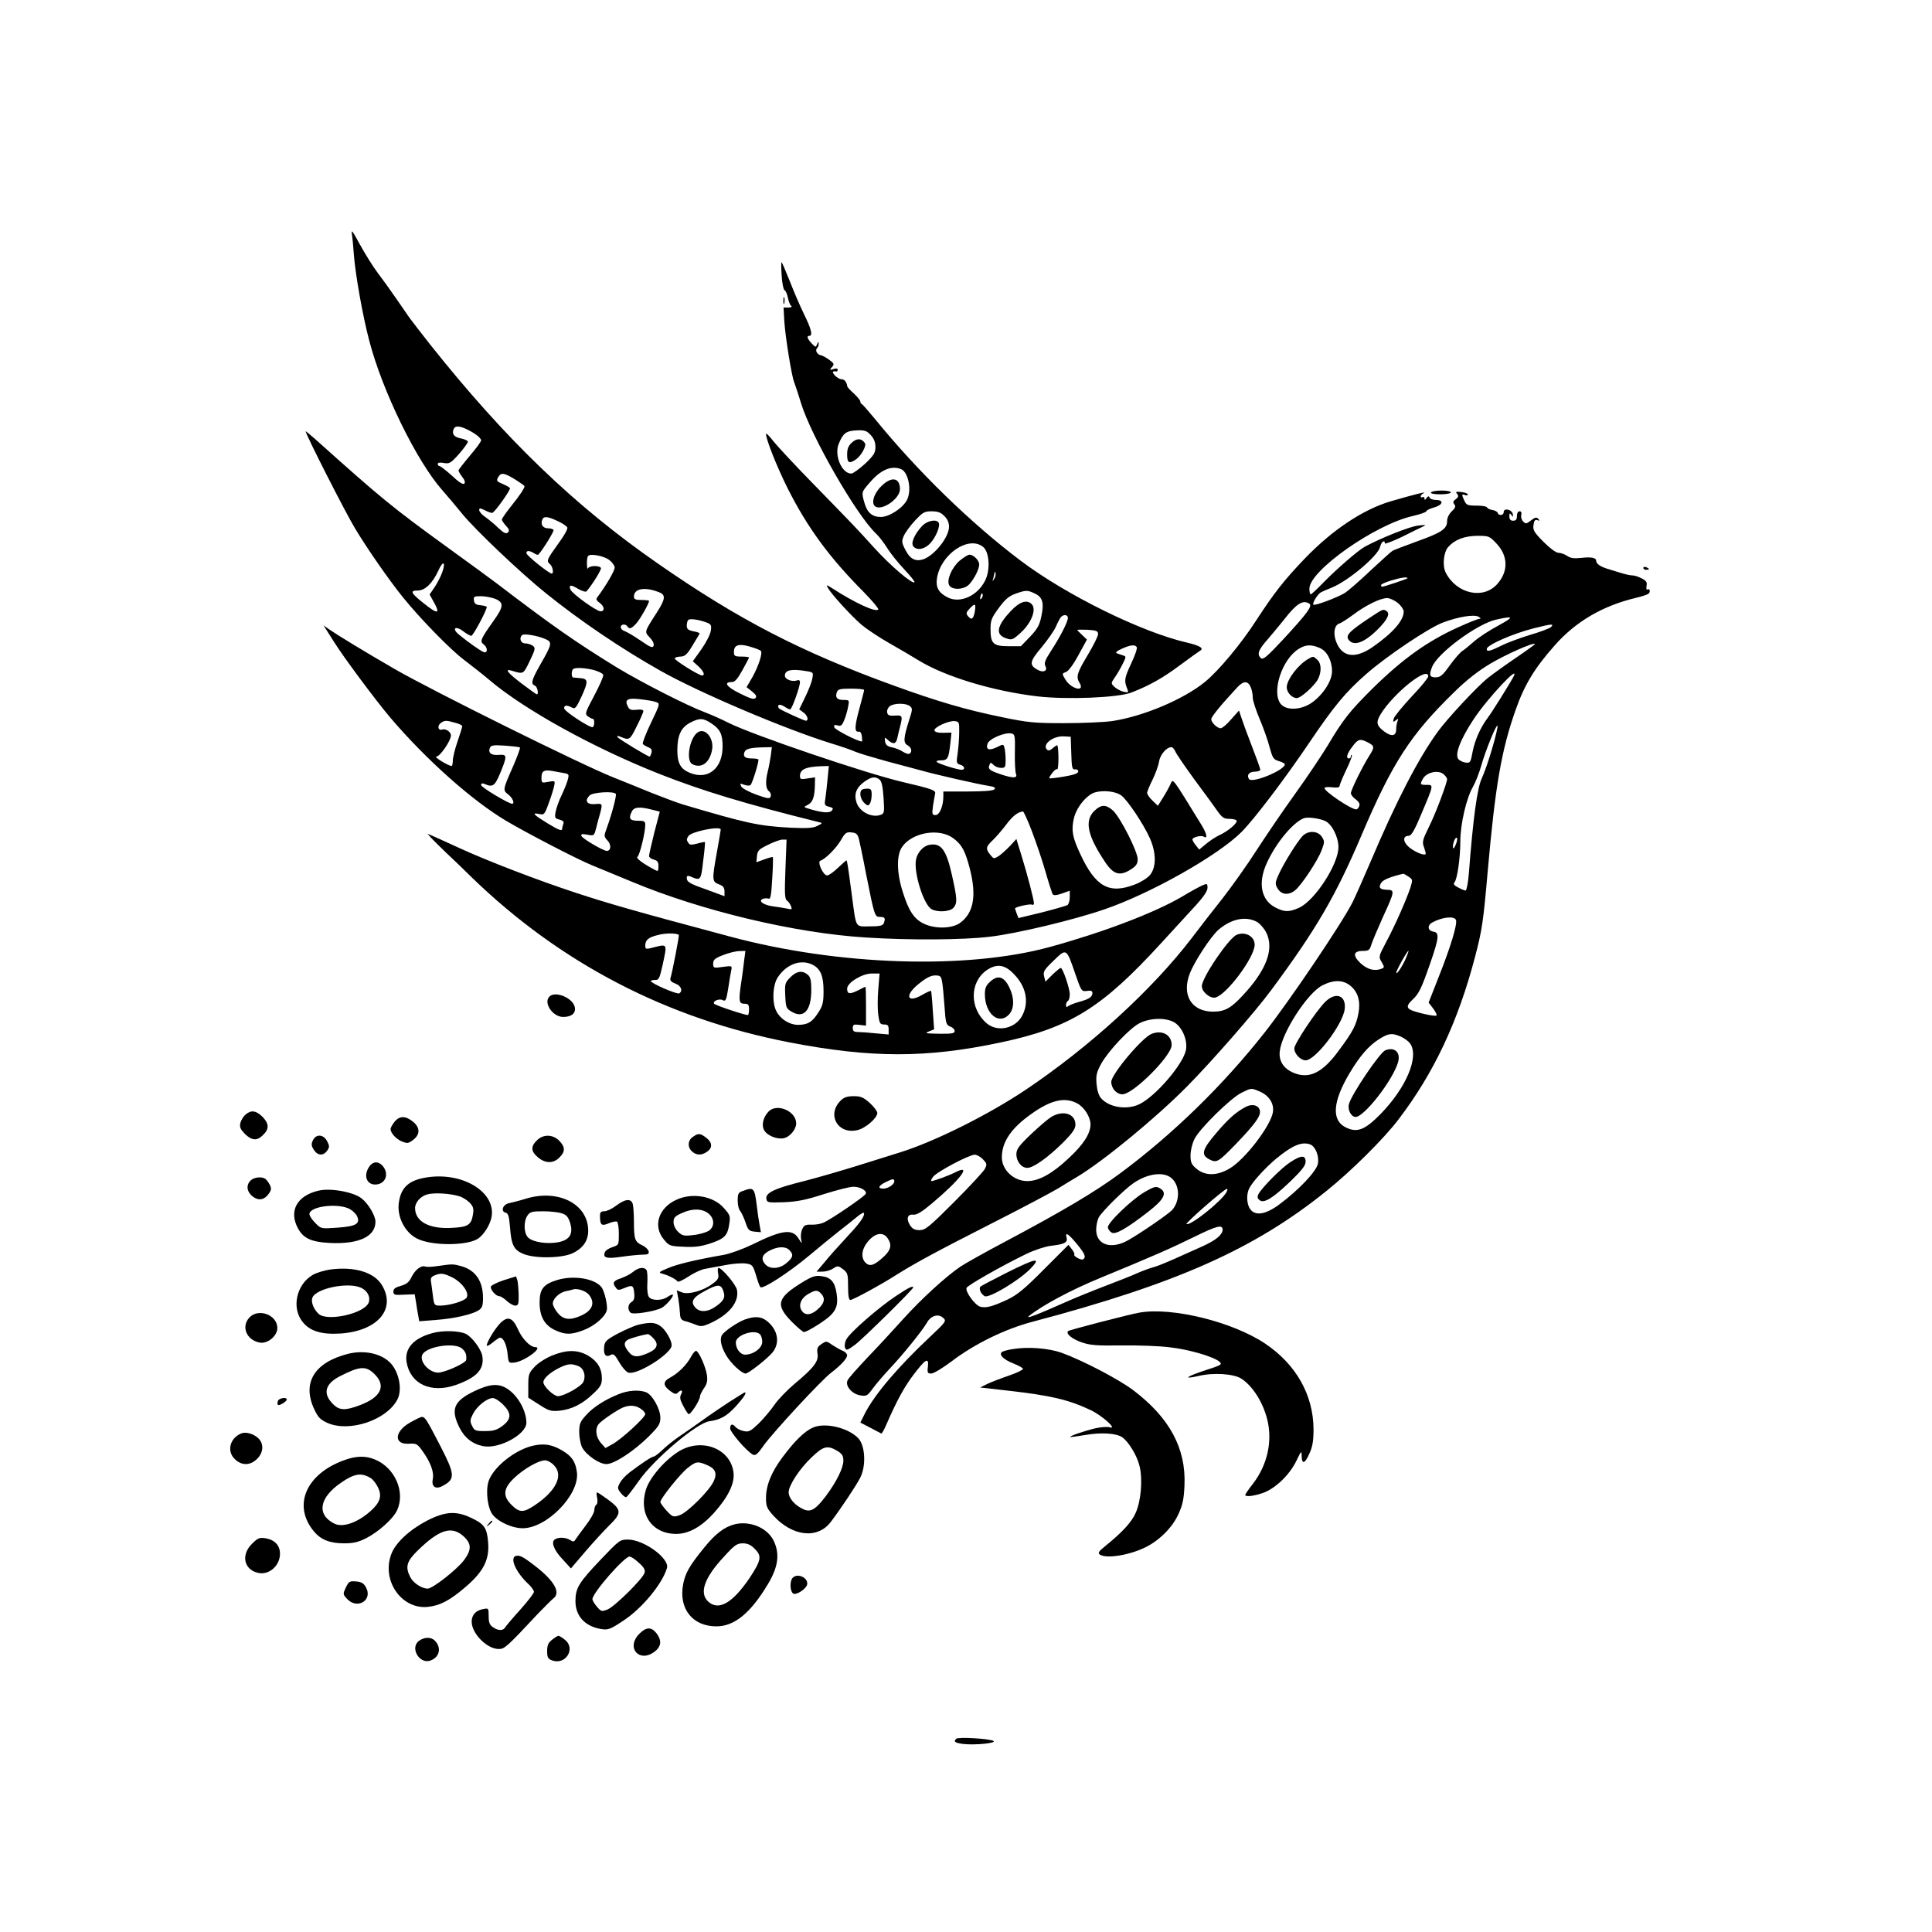 <?xml version="1.0" standalone="no"?>
<!DOCTYPE svg PUBLIC "-//W3C//DTD SVG 20010904//EN"
 "http://www.w3.org/TR/2001/REC-SVG-20010904/DTD/svg10.dtd">
<svg version="1.0" xmlns="http://www.w3.org/2000/svg"
 width="1024pt" height="1024pt" viewBox="0 0 1024 1024"
 preserveAspectRatio="xMidYMid meet">

<g transform="translate(0,1024) scale(0.1,-0.1)"
fill="#000000" stroke="none">
<path d="M1865 9000 c3 -19 8 -71 11 -115 8 -100 46 -319 81 -450 69 -267 252
-641 388 -794 27 -31 74 -86 102 -121 69 -86 314 -318 446 -424 181 -146 401
-295 609 -412 206 -116 658 -308 903 -384 50 -15 108 -35 130 -45 22 -9 96
-31 165 -50 69 -18 150 -40 180 -48 76 -22 306 -74 358 -82 33 -5 41 -10 32
-19 -7 -7 -57 -11 -140 -11 l-130 0 0 -25 c0 -52 -20 -100 -41 -100 -18 0 -20
4 -14 48 4 26 9 54 11 64 6 19 -13 26 -171 63 -200 47 -794 249 -924 314 -33
17 -89 42 -123 55 -97 36 -339 160 -468 238 -221 136 -340 219 -640 448 -19
15 -136 100 -260 190 -291 211 -351 260 -702 575 -27 23 -48 41 -48 39 0 -16
211 -431 262 -515 66 -110 182 -276 253 -364 91 -113 253 -279 324 -332 42
-32 103 -80 136 -108 185 -157 553 -360 900 -497 225 -89 453 -158 843 -255
23 -5 23 -6 -5 -20 -22 -12 -52 -14 -143 -10 -169 9 -233 23 -570 123 -30 9
-104 37 -165 61 -60 25 -153 62 -205 83 -173 69 -963 461 -1160 575 -154 89
-305 181 -345 209 l-30 21 19 -30 c11 -17 26 -41 35 -55 50 -81 220 -309 300
-404 190 -223 435 -441 616 -548 112 -66 370 -200 450 -233 44 -18 140 -58
213 -88 368 -154 865 -273 1242 -296 231 -15 514 -13 655 4 142 16 449 90 608
145 248 85 603 286 727 410 68 68 232 285 357 470 133 197 194 271 305 368
107 94 330 244 405 272 81 31 167 45 190 31 12 -7 13 -10 4 -11 -7 0 -58 -20
-113 -45 -163 -74 -292 -166 -452 -323 -122 -121 -157 -165 -240 -305 -33 -54
-110 -169 -172 -255 -62 -86 -153 -220 -203 -297 -49 -77 -131 -192 -180 -255
-50 -63 -124 -158 -163 -210 -210 -275 -543 -579 -883 -807 -199 -133 -482
-274 -665 -331 -36 -11 -138 -43 -227 -71 -90 -28 -218 -65 -285 -82 -150 -37
-201 -61 -196 -92 3 -21 7 -22 93 -19 71 3 116 12 212 43 67 21 137 39 156 39
36 0 72 -20 66 -37 -5 -14 -190 -140 -226 -154 -16 -7 -44 -11 -64 -10 -29 1
-38 -3 -47 -24 -7 -15 -9 -38 -6 -53 6 -26 5 -26 -15 6 -32 50 -88 43 -243
-34 -50 -24 -118 -49 -152 -55 -149 -26 -249 -50 -297 -71 -48 -20 -50 -23
-28 -29 31 -8 72 -29 80 -41 3 -5 29 7 58 26 28 19 69 38 89 41 20 4 69 13
108 20 40 8 88 11 108 8 33 -5 37 -9 53 -62 9 -31 19 -59 23 -63 11 -14 152
78 255 164 55 46 127 105 160 131 33 25 77 61 98 78 23 19 37 26 37 17 0 -20
-26 -55 -99 -133 -36 -39 -86 -94 -109 -123 l-44 -52 31 0 c18 0 43 7 57 17
24 15 27 15 52 -4 25 -19 27 -26 27 -92 0 -50 4 -71 12 -71 14 0 161 80 244
133 97 61 209 122 502 271 158 80 318 165 355 187 37 23 83 51 102 62 137 82
416 311 581 478 130 131 366 401 448 513 238 321 341 499 476 816 165 388 261
536 492 761 67 66 128 113 193 152 85 50 227 113 236 104 2 -1 -43 -34 -99
-72 -56 -38 -124 -87 -152 -109 -57 -46 -218 -219 -265 -285 -103 -142 -219
-366 -356 -689 -41 -96 -84 -192 -95 -214 -59 -116 -337 -527 -468 -693 -221
-280 -485 -537 -764 -744 -132 -98 -308 -202 -617 -366 -102 -54 -205 -112
-229 -128 -78 -53 -206 -170 -302 -276 -52 -58 -137 -150 -190 -205 -53 -56
-101 -110 -106 -121 -16 -29 22 -74 68 -81 32 -5 37 -2 66 38 17 23 57 70 88
103 71 75 174 203 197 243 21 39 61 51 87 27 18 -16 16 -20 -67 -98 -173 -162
-297 -309 -348 -409 l-24 -48 52 -27 c29 -15 56 -29 59 -31 3 -1 16 21 28 50
55 126 95 199 144 263 63 83 81 93 75 41 -4 -32 -1 -36 18 -36 13 0 60 29 107
64 120 92 285 173 432 211 763 202 1174 385 1556 693 131 105 304 277 380 377
189 247 318 522 408 867 36 137 43 184 66 448 40 452 72 641 147 854 47 135
100 223 209 346 110 125 253 209 429 251 30 7 61 17 67 22 13 10 7 31 -6 22
-5 -2 -6 6 -4 20 4 18 -1 27 -25 39 -17 9 -39 16 -48 16 -10 0 -31 4 -48 9
-17 5 -51 15 -76 23 -46 13 -70 29 -70 46 0 16 -27 21 -79 15 -38 -4 -57 -2
-75 11 -14 9 -35 16 -46 16 -13 0 -45 24 -79 58 -51 51 -57 63 -53 90 3 23 8
29 21 25 12 -5 13 -3 4 7 -9 10 -17 8 -38 -8 -24 -19 -29 -20 -42 -6 -8 8 -13
24 -10 34 3 13 0 20 -9 20 -8 0 -14 -10 -14 -25 0 -18 -5 -25 -20 -25 -14 0
-20 7 -20 23 0 18 2 19 11 7 8 -12 10 -12 7 5 -4 25 -48 34 -48 11 0 -18 -26
-22 -32 -4 -2 6 -15 13 -29 15 -13 2 -25 8 -27 13 -2 6 -27 10 -56 10 -47 0
-54 3 -64 25 -16 34 -15 38 3 31 8 -3 15 -2 15 3 0 5 -16 11 -35 13 -28 3 -32
2 -22 -10 9 -11 7 -17 -7 -28 -15 -10 -16 -17 -8 -27 9 -11 6 -19 -13 -37 -15
-14 -25 -35 -25 -51 0 -42 -27 -61 -158 -108 -65 -24 -125 -46 -132 -51 -7 -4
-60 -52 -118 -106 -58 -55 -119 -108 -136 -118 -40 -24 -157 -68 -165 -61 -7
8 24 58 41 66 7 4 33 15 58 25 89 37 245 169 255 216 6 26 25 40 25 18 0 -5
39 10 88 33 48 24 98 49 112 55 22 11 19 11 -25 6 -44 -5 -194 -65 -280 -111
-38 -21 -152 -120 -225 -195 -31 -32 -59 -58 -63 -58 -4 0 -7 14 -7 30 0 95
348 340 548 385 40 9 72 21 72 25 0 5 18 14 40 20 48 13 55 40 11 40 -16 0
-32 6 -34 13 -4 9 -8 8 -16 -3 -8 -11 -11 -12 -11 -2 0 7 -5 10 -10 7 -6 -3
-10 -2 -10 4 0 5 6 12 12 15 32 15 -44 -4 -174 -42 -146 -44 -306 -151 -450
-300 -112 -117 -161 -179 -261 -332 -80 -124 -198 -265 -270 -324 -114 -93
-327 -183 -493 -208 -44 -6 -158 -11 -254 -11 -157 0 -191 3 -330 32 -191 39
-341 83 -575 168 -490 178 -821 349 -1248 646 -444 308 -810 661 -1208 1162
-52 66 -101 130 -109 141 -8 12 -39 57 -69 100 -30 44 -75 106 -100 139 -25
33 -67 101 -94 150 -37 69 -47 82 -42 55z m602 -1032 c43 -19 83 -48 83 -62 0
-7 -27 -43 -60 -82 -32 -38 -59 -73 -60 -77 0 -5 9 -20 20 -35 13 -16 17 -29
11 -35 -7 -7 -30 8 -66 42 -31 28 -61 51 -66 51 -5 0 -9 5 -9 11 0 7 12 9 33
5 29 -5 36 -1 80 48 26 30 47 59 47 65 0 5 -16 13 -36 17 -37 7 -50 23 -40 49
7 18 26 19 63 3z m263 -269 c27 -17 50 -33 50 -36 0 -11 -26 -50 -71 -106 -27
-34 -49 -65 -49 -71 0 -5 10 -20 22 -33 17 -18 19 -26 10 -35 -9 -9 -21 -4
-50 23 -20 20 -52 46 -69 58 -18 12 -33 29 -33 37 0 12 4 12 31 -1 17 -9 34
-15 39 -13 14 5 98 123 93 131 -2 4 -20 14 -39 22 -31 13 -34 17 -24 35 15 27
31 25 90 -11z m226 -221 c25 -11 48 -27 51 -34 3 -8 -18 -45 -47 -84 -62 -86
-65 -93 -45 -110 14 -12 22 -50 9 -50 -14 0 -134 96 -134 108 0 15 15 15 40 0
10 -7 21 -10 23 -8 25 27 85 125 81 131 -3 5 -16 9 -30 9 -26 0 -40 20 -30 45
7 20 28 19 82 -7z m4975 -118 c62 -65 65 -147 6 -214 -73 -85 -215 -55 -274
58 -19 37 -12 109 13 137 35 39 85 58 153 59 62 0 65 -1 102 -40z m-4702 -88
c14 -10 27 -28 29 -38 2 -16 -43 -94 -93 -161 -7 -9 -3 -17 13 -28 26 -19 29
-45 5 -45 -22 0 -152 94 -160 116 -9 25 3 26 41 3 21 -12 41 -18 45 -13 33 39
81 117 76 124 -9 14 -62 12 -68 -2 -3 -7 -6 3 -6 23 -1 20 2 39 7 43 12 13 84
-1 111 -22z m-885 -65 c-8 -23 -27 -59 -41 -80 l-26 -38 21 -38 c38 -67 23
-69 -53 -8 -68 54 -74 67 -31 67 39 0 79 39 110 107 24 54 40 46 20 -10z
m5116 -32 c0 -3 -124 -45 -136 -45 -2 0 -4 4 -4 9 0 5 24 15 53 24 53 16 87
21 87 12z m-3967 -74 c37 -14 34 -36 -12 -108 -67 -104 -66 -101 -37 -132 16
-17 24 -34 20 -44 -5 -13 -17 -8 -69 28 -35 24 -73 46 -84 50 -12 3 -21 13
-21 21 0 16 26 19 35 4 10 -16 22 -12 45 13 20 20 70 108 70 122 0 3 -18 5
-40 5 -32 0 -40 4 -40 18 0 43 58 53 133 23z m-868 -35 c47 -20 45 -41 -10
-118 -67 -94 -73 -108 -52 -123 23 -17 23 -49 0 -41 -17 7 -79 50 -130 92 -40
32 -20 50 21 19 18 -14 38 -25 44 -25 10 0 82 136 82 153 0 3 -15 7 -32 9 -25
2 -34 8 -36 26 -3 20 1 22 38 22 22 0 56 -7 75 -14z m4784 -22 c17 -14 31 -35
31 -45 0 -48 -58 -114 -164 -188 -97 -67 -167 -54 -197 36 -13 42 -5 80 19 88
11 3 43 24 73 46 66 50 145 89 181 89 14 0 40 -12 57 -26z m-470 -3 c19 -12
-7 -48 -137 -189 -84 -90 -107 -110 -118 -101 -24 20 -15 45 39 105 28 33 67
80 86 104 62 80 97 102 130 81z m1002 -117 c-47 -25 -103 -62 -126 -82 -23
-20 -51 -44 -64 -52 -12 -8 -43 -43 -67 -77 -38 -53 -50 -63 -75 -63 -31 0
-36 11 -19 54 27 73 240 230 340 252 95 21 97 15 11 -32z m-4197 17 c26 -10
28 -15 23 -46 -3 -19 -26 -63 -50 -97 l-45 -63 29 -26 c28 -26 38 -49 20 -49
-18 0 -150 83 -145 91 3 5 17 9 32 9 22 1 34 11 62 58 19 31 36 59 38 63 2 4
-13 10 -33 13 -28 6 -35 12 -35 30 0 12 3 26 8 30 8 9 55 2 96 -13z m4476 -25
c-8 -7 -58 -26 -110 -41 -52 -16 -121 -41 -152 -57 -61 -30 -78 -34 -78 -18 0
21 136 81 250 110 96 24 109 25 90 6z m-5332 -62 c41 -17 39 -26 -24 -136 -47
-83 -52 -103 -29 -112 13 -5 22 -46 10 -46 -3 0 -39 26 -80 57 -75 57 -94 81
-52 68 62 -19 60 -20 95 52 30 63 31 69 15 81 -9 6 -27 12 -40 12 -23 0 -33
27 -16 44 9 9 78 -2 121 -20z m1144 -63 c12 -10 -11 -80 -44 -140 l-31 -53 29
-23 c22 -18 26 -26 18 -35 -9 -9 -29 -2 -83 25 -71 35 -88 60 -42 60 16 0 30
16 56 63 19 34 35 65 35 67 0 3 -18 5 -40 5 -36 0 -40 3 -40 25 0 37 26 45 84
28 28 -8 54 -18 58 -22z m2962 15 c39 -16 66 -67 66 -124 0 -51 -48 -125 -108
-167 -57 -39 -134 -42 -164 -6 -50 63 7 238 96 292 37 23 65 24 110 5z m-3848
-117 c25 -7 48 -18 51 -25 3 -8 -19 -57 -47 -110 -49 -92 -51 -98 -34 -111 10
-7 21 -13 26 -13 10 0 10 -37 0 -44 -12 -7 -152 84 -152 100 0 17 14 18 41 4
17 -10 23 -3 53 62 35 78 34 91 -12 94 -15 1 -30 3 -34 3 -10 1 -10 35 -1 44
10 10 59 8 109 -4z m1127 -6 c38 -6 39 -7 32 -41 -3 -19 -21 -63 -38 -98 l-31
-64 22 -16 c22 -15 30 -44 13 -44 -9 0 -114 48 -139 63 -7 5 -10 13 -6 18 3 6
15 4 30 -5 13 -9 27 -16 32 -16 9 0 52 119 52 145 0 9 -6 12 -15 9 -26 -10
-65 5 -65 25 0 30 36 37 113 24z m3297 -28 c0 -8 -40 -57 -89 -108 -48 -52
-91 -104 -94 -116 -5 -19 -3 -20 11 -9 14 11 15 10 9 -5 -4 -10 -7 -30 -7 -43
0 -36 -25 -40 -65 -10 -40 31 -43 48 -17 91 69 112 252 258 252 200z m451 -3
c-19 -36 -114 -188 -136 -217 -39 -52 -68 -118 -80 -180 -10 -55 -13 -60 -35
-57 -14 1 -31 9 -39 17 -23 23 8 104 79 212 73 111 252 302 211 225z m-1390
-59 c5 -13 9 -36 9 -51 0 -15 16 -65 36 -112 20 -47 44 -114 53 -150 16 -58
20 -65 49 -74 18 -5 32 -13 32 -17 0 -31 -175 -103 -190 -78 -14 21 1 39 31
39 16 0 29 5 29 10 0 6 -20 61 -44 123 -24 61 -49 130 -56 152 l-13 39 -42
-47 c-22 -26 -47 -47 -55 -47 -18 0 -50 30 -50 48 0 13 48 72 137 168 35 38
59 37 74 -3z m-2051 -10 c0 -5 -12 -50 -26 -102 -25 -93 -26 -123 -2 -119 8 2
14 -9 16 -24 2 -16 2 -28 0 -28 -22 0 -144 63 -146 75 -3 13 1 15 17 10 18 -5
24 0 35 27 8 18 17 50 21 71 7 36 7 37 -23 37 -35 0 -46 12 -37 40 6 17 15 20
76 20 38 0 69 -3 69 -7z m-1103 -64 c22 -8 22 -9 -27 -111 -27 -56 -46 -106
-43 -111 3 -4 15 -12 28 -17 17 -7 22 -14 18 -29 -3 -12 -7 -21 -10 -21 -10 0
-163 93 -170 103 -4 7 0 8 13 3 50 -21 52 -20 88 53 20 39 36 76 36 82 0 7
-13 10 -36 7 -27 -3 -38 0 -45 15 -21 38 -5 49 63 41 35 -4 73 -10 85 -15z
m1345 -21 c15 -12 15 -18 -2 -70 -32 -101 -33 -125 -10 -138 21 -11 27 -35 10
-45 -5 -3 -21 2 -35 11 -14 9 -40 20 -58 23 -24 5 -33 13 -36 31 -3 24 -2 24
16 7 28 -24 42 -21 49 11 3 15 10 43 15 62 14 56 12 60 -28 57 -30 -2 -38 2
-41 17 -2 11 4 25 14 33 23 17 85 17 106 1z m-1049 -94 c44 -29 57 -57 57
-120 0 -118 -78 -180 -174 -140 -49 20 -66 51 -66 119 0 78 19 121 67 146 51
27 71 26 116 -5z m-1360 5 c20 -5 37 -13 37 -18 0 -4 -11 -41 -25 -81 -14 -40
-25 -86 -25 -102 0 -15 -3 -28 -7 -28 -19 2 -96 49 -80 50 19 0 77 84 77 112
0 19 -28 38 -47 31 -20 -7 -27 19 -8 34 22 16 29 16 78 2z m2671 -49 c0 -30
-4 -80 -8 -111 -8 -52 -7 -56 13 -62 23 -6 29 -27 8 -27 -22 0 -121 31 -131
41 -6 5 2 9 21 9 36 0 41 10 50 90 l6 57 -43 -1 c-26 -1 -45 4 -47 12 -6 16
74 53 107 50 23 -3 25 -6 24 -58z m2825 -86 c-17 -60 -42 -131 -55 -159 -24
-49 -46 -208 -69 -507 -4 -49 -12 -88 -17 -88 -5 0 -23 7 -39 16 -22 11 -28
19 -20 27 15 18 31 131 31 217 0 92 32 229 66 288 14 24 34 75 45 114 23 82
82 225 86 211 2 -6 -10 -59 -28 -119z m-2530 -23 c-1 -53 2 -104 6 -113 9 -23
-15 -24 -81 -2 -59 20 -69 28 -60 49 5 15 7 15 22 1 8 -9 26 -16 40 -16 22 0
24 4 24 43 0 23 -3 52 -6 63 -6 21 -6 21 -42 3 -40 -19 -58 -12 -48 19 9 27
94 63 129 54 16 -4 18 -15 16 -101z m299 -4 c2 -76 5 -87 20 -85 9 2 17 -3 17
-11 0 -10 -22 -18 -75 -27 -41 -7 -76 -11 -78 -9 -3 2 5 15 16 29 10 14 22 22
26 19 3 -3 6 24 6 60 0 37 -3 67 -7 67 -3 0 -15 -8 -25 -17 -12 -11 -22 -13
-29 -6 -27 27 33 74 91 70 l35 -2 3 -88z m1572 58 c36 -19 37 -25 6 -73 -36
-57 -96 -180 -96 -196 0 -8 11 -23 26 -33 17 -13 23 -24 18 -36 -3 -9 -10 -17
-16 -17 -27 0 -168 95 -168 113 0 5 18 7 40 4 27 -3 40 -1 40 7 0 6 16 45 35
85 20 41 33 76 30 79 -3 3 -5 0 -5 -6 0 -7 -4 -12 -10 -12 -18 0 -11 26 18 63
30 41 41 43 82 22z m-4494 -27 c2 -3 -13 -45 -34 -94 -58 -131 -58 -132 -28
-155 23 -18 36 -49 20 -49 -18 0 -164 87 -164 99 0 9 6 11 18 6 44 -19 54 -12
84 59 37 91 36 98 -7 95 -40 -4 -59 10 -49 36 6 15 17 17 81 13 40 -3 76 -7
79 -10z m1329 -45 c-4 -27 -11 -64 -16 -83 -13 -52 -11 -91 7 -104 8 -6 12
-19 9 -27 -5 -14 -14 -13 -76 9 -38 14 -74 33 -80 43 -8 17 -7 18 14 10 13 -5
29 -6 34 -3 9 6 43 114 43 136 0 3 -15 6 -34 6 -38 0 -49 10 -40 34 7 17 29
23 97 25 l48 1 -6 -47z m2144 25 c5 -13 51 -80 102 -150 52 -70 107 -145 122
-167 24 -34 34 -41 62 -41 19 0 36 -4 39 -9 8 -12 -48 -59 -94 -79 -19 -9 -50
-30 -69 -46 l-35 -29 -18 23 c-10 12 -18 26 -18 31 0 11 46 23 59 15 24 -15
18 15 -13 65 -150 244 -149 244 -160 218 -5 -13 -23 -46 -39 -72 l-30 -48 -28
27 c-16 15 -29 34 -29 41 0 8 13 39 29 71 15 31 31 74 34 95 6 37 39 76 65 77
7 0 16 -10 21 -22z m-1843 -150 c-4 -40 -9 -87 -12 -105 -5 -28 -3 -33 20 -39
21 -5 24 -9 15 -20 -12 -15 -51 -12 -117 8 -34 10 -34 10 -11 22 26 13 37 41
38 104 l1 42 -40 -6 c-35 -6 -40 -4 -40 13 0 35 30 49 114 52 l39 1 -7 -72z
m-1400 35 c30 -5 31 -7 23 -37 -5 -18 -20 -55 -33 -82 -14 -28 -27 -67 -31
-86 -6 -32 -4 -36 20 -42 19 -5 25 -11 21 -22 -3 -9 -6 -20 -6 -25 0 -16 -16
-10 -76 26 -75 46 -88 59 -49 51 29 -6 31 -5 53 56 13 35 26 76 29 92 6 28 5
29 -31 22 -35 -7 -36 -6 -36 23 0 34 13 42 55 35 17 -3 44 -8 61 -11z m4668
-9 c9 -8 16 -19 16 -23 0 -21 -62 -186 -96 -253 -35 -71 -37 -81 -26 -110 6
-17 10 -33 8 -35 -9 -9 -56 11 -87 36 -34 29 -36 61 -2 61 13 0 31 30 67 117
66 156 65 153 27 153 -34 0 -36 2 -20 31 19 37 86 51 113 23z m-2992 -26 c11
-9 17 -37 21 -96 5 -79 4 -84 -16 -91 -46 -17 -111 16 -127 65 -15 45 -2 80
43 112 36 25 56 28 79 10z m1281 -84 c33 -24 120 -155 152 -228 34 -77 34
-153 0 -194 -13 -16 -50 -39 -80 -50 -137 -53 -209 -12 -290 163 -41 88 -47
123 -34 184 12 59 67 127 112 141 45 13 110 6 140 -16z m-2679 8 c5 -8 -21
-107 -48 -181 -16 -43 -15 -45 4 -66 21 -22 19 -55 -4 -55 -20 1 -129 65 -134
79 -4 11 3 12 31 7 36 -7 36 -6 47 36 6 24 15 59 21 78 13 51 13 52 -28 48
-43 -3 -56 18 -28 46 17 17 129 24 139 8z m190 -83 l43 -11 -29 -111 c-15 -61
-28 -117 -28 -124 0 -7 11 -15 25 -19 20 -5 25 -13 25 -35 0 -28 -2 -29 -22
-18 -64 34 -100 62 -89 68 11 7 41 127 41 169 0 19 -5 22 -40 22 -43 0 -50 13
-30 51 12 22 41 24 104 8z m2015 -114 c22 -58 55 -154 72 -214 17 -60 35 -114
38 -120 6 -8 19 -7 49 3 l42 15 0 -34 c0 -19 -6 -37 -12 -42 -7 -4 -69 -22
-136 -39 l-124 -30 -9 23 c-5 14 -9 26 -9 28 0 8 81 26 90 20 6 -3 10 0 10 8
0 18 -35 153 -67 256 l-26 84 -33 -36 c-19 -20 -46 -44 -60 -54 -26 -16 -27
-16 -45 6 -26 32 -24 43 12 77 17 16 49 53 71 82 34 46 63 69 90 71 3 1 25
-46 47 -104z m1554 54 c36 -16 71 -85 71 -139 0 -91 -125 -283 -208 -321 -53
-24 -78 -24 -126 1 -76 39 -94 130 -46 235 48 106 137 214 196 238 19 8 82 0
113 -14z m-3203 -46 c0 -5 -9 -57 -20 -118 -27 -150 -26 -158 10 -172 23 -8
30 -18 30 -37 l0 -26 -87 32 c-97 34 -113 43 -113 65 0 11 5 13 18 8 56 -24
57 -24 69 82 7 53 11 99 9 100 -1 1 -19 -2 -40 -8 -30 -8 -41 -8 -47 3 -11 16
-11 20 0 37 16 24 171 55 171 34z m732 -48 c4 -16 22 -100 38 -185 45 -226 46
-230 75 -230 26 0 29 -7 19 -34 -5 -12 -21 -16 -74 -16 -79 0 -71 -15 -95 165
-21 158 -25 185 -29 185 -1 0 -22 -18 -45 -40 -23 -22 -48 -40 -57 -40 -21 0
-54 72 -36 78 27 9 83 65 109 109 22 39 29 44 56 41 25 -2 32 -9 39 -33z m502
1 c45 -34 62 -66 87 -163 36 -142 19 -233 -53 -285 -44 -31 -135 -32 -193 -3
-51 25 -79 68 -110 167 -33 103 -34 197 -3 240 54 77 198 101 272 44z m2664
-27 c-6 -16 -13 -28 -15 -25 -8 8 6 56 17 56 5 0 5 -13 -2 -31z m-3555 -135
c-5 -132 -4 -159 9 -168 8 -6 17 -19 21 -30 6 -16 4 -18 -20 -12 -16 3 -49 9
-75 12 -52 7 -82 29 -54 40 9 3 22 4 30 1 10 -4 14 18 19 106 4 61 5 112 3
114 -1 2 -22 -3 -45 -12 l-42 -15 3 33 c3 28 10 36 58 59 30 15 65 28 77 28
l22 0 -6 -156z m3302 -40 c23 -15 23 -17 11 -57 -20 -61 -81 -201 -129 -290
-40 -76 -41 -78 -24 -106 15 -26 15 -29 1 -35 -38 -15 -75 -5 -111 27 -45 42
-41 67 11 67 31 0 36 4 46 38 7 20 34 84 60 142 63 137 64 143 21 144 -39 1
-47 13 -28 40 11 14 50 30 115 45 1 1 13 -6 27 -15z m252 -230 c8 -23 -28
-142 -92 -303 l-53 -135 24 -31 c13 -18 21 -34 18 -37 -5 -6 -68 6 -121 23
-40 13 -41 28 -7 60 35 32 48 60 95 195 46 133 49 161 17 166 -31 4 -35 34 -6
49 53 29 116 35 125 13z m-1057 -9 c17 -9 39 -34 51 -57 44 -87 2 -200 -126
-336 -61 -66 -95 -84 -155 -84 -115 0 -169 89 -123 204 25 64 110 193 150 229
67 58 143 75 203 44z m792 -193 c-20 -46 -51 -91 -51 -77 -1 11 57 115 64 115
2 0 -4 -17 -13 -38z m-293 -148 c39 -33 53 -82 41 -145 -12 -63 -29 -96 -104
-197 -86 -118 -157 -153 -240 -118 -53 22 -79 63 -73 114 11 99 147 310 227
350 60 30 110 29 149 -4z m-933 -194 c41 -26 69 -94 60 -144 -14 -76 -162
-248 -248 -289 -66 -31 -159 -17 -202 32 -12 13 -21 41 -24 75 -4 46 0 62 24
107 39 70 154 192 206 217 58 28 140 29 184 2z m1198 -74 c18 -8 41 -24 50
-37 49 -70 -21 -235 -158 -375 -82 -83 -123 -99 -182 -70 -78 37 -71 137 19
288 55 92 101 145 156 180 51 32 68 34 115 14z m-750 -290 c51 -21 79 -63 73
-109 -10 -72 -149 -254 -231 -301 -66 -39 -130 -39 -175 0 -26 22 -31 33 -31
70 0 26 9 63 21 87 28 56 192 217 249 245 53 26 51 26 94 8z m-965 -64 c38
-20 71 -73 71 -112 -1 -49 -37 -106 -116 -179 -87 -82 -158 -121 -219 -121
-72 0 -135 59 -135 126 0 81 49 154 155 229 104 75 179 92 244 57z m1236 -218
c27 -11 48 -62 40 -102 -8 -41 -102 -140 -206 -217 -72 -53 -127 -61 -153 -23
-19 26 -21 80 -4 111 18 35 85 108 141 155 86 71 137 93 182 76z m-1735 -79
c22 -23 22 -27 9 -52 -8 -14 -81 -93 -163 -175 -132 -132 -152 -148 -182 -148
-25 0 -38 7 -50 25 -22 34 -15 61 16 57 19 -2 45 14 100 60 152 128 215 212
122 164 -31 -16 -112 -46 -125 -46 -5 0 -1 10 8 22 18 26 190 117 221 118 11
0 31 -11 44 -25z m1001 -101 c43 -39 44 -120 1 -168 -19 -20 -157 -116 -230
-158 -91 -53 -172 -27 -172 54 0 22 6 51 14 66 17 31 135 148 185 182 75 51
161 62 202 24z m-1471 -15 c0 -17 -32 -38 -57 -39 -33 0 -28 15 10 34 38 19
47 20 47 5z m1761 -57 c-25 -47 -188 -178 -212 -170 -10 3 199 186 214 187 4
1 3 -7 -2 -17z m-21 -200 c0 -26 -36 -56 -105 -87 -33 -15 -98 -44 -145 -65
-47 -21 -98 -42 -115 -46 -16 -4 -55 -18 -85 -31 -30 -14 -107 -44 -170 -68
-63 -24 -162 -64 -220 -90 -151 -67 -210 -89 -185 -69 72 57 224 138 375 200
279 115 377 158 499 218 122 60 151 67 151 38z m-1776 -44 c24 -34 19 -61 -16
-95 -52 -49 -76 -58 -99 -37 -24 22 -24 61 -1 97 39 59 89 74 116 35z m1005
-33 c42 -51 49 -69 31 -80 -10 -6 -53 18 -46 26 3 2 -3 15 -13 28 l-18 23
-129 -129 c-103 -104 -142 -136 -194 -161 -80 -37 -113 -46 -144 -38 -27 7
-81 79 -73 100 6 14 187 117 317 180 44 21 99 39 130 43 72 8 90 17 83 44 -9
32 10 20 56 -36z m-1525 -31 c23 -23 20 -39 -15 -68 -37 -32 -88 -35 -113 -7
-25 28 -17 53 24 73 43 22 84 23 104 2z"/>
<path d="M7254 6962 c-99 -66 -121 -88 -108 -110 26 -40 83 -21 157 53 51 51
66 83 46 96 -19 12 -16 13 -95 -39z"/>
<path d="M6935 6748 c-54 -30 -115 -110 -115 -151 0 -27 28 -57 53 -57 22 0
94 65 113 101 19 38 18 83 -4 102 -22 20 -21 20 -47 5z"/>
<path d="M3696 6357 c-42 -32 -61 -148 -27 -167 48 -25 92 6 105 75 12 63 -38
122 -78 92z"/>
<path d="M4567 6053 c-14 -13 -6 -50 14 -69 17 -16 22 -16 29 -4 6 8 10 30 10
48 0 27 -4 32 -23 32 -13 0 -27 -3 -30 -7z"/>
<path d="M5799 5941 c-52 -53 -35 -131 59 -271 44 -66 78 -75 136 -38 28 18
36 30 36 54 0 41 -92 221 -130 257 -39 35 -64 34 -101 -2z"/>
<path d="M6903 5808 c-30 -33 -94 -136 -123 -197 -22 -48 -23 -55 -9 -79 19
-34 57 -39 92 -12 34 27 120 156 142 214 16 43 16 47 1 71 -22 33 -74 34 -103
3z"/>
<path d="M4925 5762 c-32 -6 -63 -41 -70 -78 -13 -70 41 -241 83 -263 33 -18
97 -13 115 7 22 25 21 47 -8 176 -30 134 -58 170 -120 158z"/>
<path d="M6554 5285 c-42 -18 -184 -227 -184 -272 0 -30 44 -67 72 -60 61 16
208 214 208 280 0 44 -50 72 -96 52z"/>
<path d="M7022 4928 c-51 -53 -162 -221 -162 -245 0 -28 33 -63 60 -63 52 0
196 189 207 270 10 75 -48 96 -105 38z"/>
<path d="M6103 4760 c-51 -21 -213 -214 -213 -254 0 -35 28 -66 59 -66 57 0
261 204 261 261 0 54 -50 82 -107 59z"/>
<path d="M7342 4673 c-28 -11 -177 -230 -192 -284 -9 -30 11 -69 35 -69 46 0
198 196 225 290 15 52 -18 83 -68 63z"/>
<path d="M6604 4374 c-52 -27 -94 -64 -159 -141 -74 -87 -81 -114 -35 -138 39
-20 47 -15 141 82 99 103 131 147 127 174 -4 30 -39 41 -74 23z"/>
<path d="M5572 4320 c-18 -11 -67 -53 -109 -93 -64 -61 -76 -79 -76 -105 0
-38 27 -72 58 -72 32 0 109 55 187 132 52 52 68 75 68 97 0 58 -65 79 -128 41z"/>
<path d="M6837 4079 c-46 -30 -148 -133 -167 -168 -7 -14 -6 -22 6 -32 23 -19
70 10 165 101 60 58 79 83 79 103 0 36 -24 35 -83 -4z"/>
<path d="M6065 3921 c-67 -39 -198 -165 -193 -187 1 -9 11 -22 20 -27 19 -13
82 23 197 113 77 60 96 94 66 117 -26 18 -33 17 -90 -16z"/>
<path d="M5335 3494 c-71 -36 -134 -69 -138 -73 -11 -11 2 -40 22 -51 23 -12
180 82 241 144 62 64 35 60 -125 -20z"/>
<path d="M4143 8780 c2 -41 10 -76 15 -78 6 -2 14 -20 18 -40 4 -20 12 -40 18
-44 6 -4 -1 -8 -15 -8 l-26 0 4 -72 c5 -82 39 -292 52 -323 4 -11 21 -60 36
-110 55 -180 296 -598 399 -694 15 -14 41 -48 58 -75 17 -28 58 -79 91 -114
33 -35 57 -65 54 -68 -11 -12 -128 88 -214 183 -97 107 -100 110 -329 345 -89
91 -180 189 -203 217 -22 29 -41 48 -41 41 0 -30 59 -177 116 -291 105 -207
219 -363 402 -547 45 -46 80 -88 77 -92 -11 -18 -127 36 -244 112 -31 20 -33
20 -23 2 19 -34 125 -150 179 -196 29 -24 94 -67 145 -96 51 -29 121 -70 155
-91 141 -87 395 -164 633 -192 156 -18 428 -7 498 21 95 37 166 77 257 145 50
37 96 70 104 75 25 13 2 28 -67 44 -240 55 -639 251 -882 434 -264 199 -545
472 -773 752 -34 41 -65 77 -69 78 -5 2 -8 8 -8 14 0 6 -15 24 -34 42 -19 17
-35 34 -35 38 -4 24 -15 38 -31 38 -9 0 -25 9 -35 20 -16 18 -14 25 8 21 4 0
7 4 7 10 0 6 -9 8 -22 3 -21 -6 -22 -5 -8 11 13 15 11 19 -15 38 -16 12 -35
22 -43 24 -20 2 -33 26 -22 37 6 6 10 17 9 26 0 11 -2 10 -8 -4 -7 -18 -8 -18
-29 4 -24 26 -28 40 -12 40 19 0 10 37 -29 116 -21 43 -55 122 -75 174 -21 52
-40 97 -43 100 -3 3 -3 -29 0 -70z m472 -846 c17 -18 25 -38 25 -63 0 -31 -8
-44 -55 -89 -31 -28 -64 -52 -73 -52 -51 0 -92 98 -66 159 23 56 39 67 94 70
43 2 54 -2 75 -25z m160 -180 c39 -15 59 -112 32 -164 -22 -43 -94 -90 -138
-90 -47 0 -73 23 -88 77 -15 54 -15 55 26 102 59 70 115 95 168 75z m230 -249
c17 -16 25 -35 25 -57 0 -56 -79 -154 -138 -173 -40 -12 -68 2 -92 48 -21 40
-22 48 -10 76 7 17 34 54 59 81 42 45 51 50 89 50 32 0 49 -6 67 -25z m206
-164 c33 -27 39 -122 10 -179 -41 -81 -133 -122 -199 -88 -47 24 -63 53 -56
100 19 128 168 230 245 167z m59 -168 c-11 -17 -11 -17 -6 0 3 10 6 24 7 30 0
9 2 9 5 0 3 -7 0 -20 -6 -30z m215 -79 c41 -19 50 -49 34 -122 -9 -45 -21 -66
-59 -106 l-49 -51 -66 0 c-81 0 -95 14 -95 91 0 46 5 59 44 112 34 46 54 63
88 75 56 20 64 20 103 1z m-283 -26 c-8 -8 -9 -4 -5 13 4 13 8 18 11 10 2 -7
-1 -18 -6 -23z m-36 -73 c-8 -38 -17 -43 -36 -20 -11 13 -9 20 10 40 29 31 34
26 26 -20z m494 -30 c0 -21 -40 -99 -90 -176 -32 -49 -37 -65 -29 -80 13 -24
-10 -36 -40 -20 -48 26 -45 44 21 122 33 40 67 89 75 109 8 19 20 41 25 48 14
17 38 15 38 -3z m160 -86 c0 -11 -25 -61 -55 -111 -57 -95 -63 -115 -43 -148
7 -10 9 -22 5 -26 -14 -14 -61 11 -80 44 -19 32 -19 32 3 40 13 5 40 41 66 90
l45 82 -25 24 c-14 13 -26 25 -26 27 0 2 25 2 55 1 47 -3 55 -7 55 -23z m205
-69 c4 -6 -10 -46 -31 -90 -35 -75 -37 -89 -18 -134 6 -17 4 -18 -22 -12 -16
4 -37 16 -48 26 -18 18 -18 19 1 47 11 15 30 47 42 71 20 40 21 43 4 48 -10 3
-25 8 -33 11 -10 4 -2 12 25 24 45 21 71 24 80 9z"/>
<path d="M4516 7895 c-20 -18 -26 -34 -26 -65 0 -44 11 -50 48 -24 26 18 55
71 47 84 -17 27 -43 29 -69 5z"/>
<path d="M4669 7661 c-39 -39 -53 -91 -29 -106 37 -23 130 43 130 92 0 63 -46
70 -101 14z"/>
<path d="M4888 7453 c-41 -44 -62 -92 -47 -109 19 -23 59 -16 89 16 31 33 55
93 45 110 -12 20 -61 10 -87 -17z"/>
<path d="M5086 7268 c-42 -37 -70 -103 -55 -130 15 -27 80 -24 106 5 27 29 53
81 53 105 0 22 -30 52 -52 52 -8 0 -31 -15 -52 -32z"/>
<path d="M5356 7000 c-71 -76 -81 -121 -29 -141 35 -13 39 -12 78 23 60 52 91
128 63 156 -26 26 -64 13 -112 -38z"/>
<path d="M4152 8645 c0 -16 2 -22 5 -12 2 9 2 23 0 30 -3 6 -5 -1 -5 -18z"/>
<path d="M7585 7630 c-4 -6 15 -10 49 -10 31 0 56 5 56 10 0 6 -22 10 -49 10
-28 0 -53 -4 -56 -10z"/>
<path d="M8710 7230 c0 -6 7 -10 15 -10 8 0 15 2 15 4 0 2 -7 6 -15 10 -8 3
-15 1 -15 -4z"/>
<path d="M2285 5799 c11 -12 47 -47 79 -78 33 -31 94 -89 135 -130 470 -456
1035 -750 1686 -876 430 -83 723 -84 1115 -1 371 78 539 182 857 530 71 77
154 168 186 203 37 41 57 71 57 87 0 24 -2 24 -28 13 -15 -7 -64 -33 -108 -60
-145 -85 -418 -189 -699 -266 -441 -121 -1122 -99 -1692 54 -513 137 -641 174
-818 232 -205 67 -477 172 -620 238 -44 20 -100 46 -125 57 l-44 19 19 -22z
m1313 -514 c3 -3 -34 -196 -44 -228 -4 -13 2 -21 25 -30 31 -11 42 -39 21 -52
-11 -7 -150 53 -150 65 0 4 10 6 22 6 20 -1 24 8 40 79 25 120 30 113 -66 89
-21 -5 -26 -3 -26 12 0 32 15 45 66 58 40 11 99 11 112 1z m346 -137 c-3 -29
-10 -80 -15 -113 -15 -100 -13 -115 16 -115 21 0 25 -5 25 -30 0 -16 -3 -30
-6 -30 -18 0 -174 52 -179 60 -9 14 27 29 46 19 15 -8 19 0 29 64 6 39 13 83
16 95 5 23 4 24 -46 17 -48 -7 -50 -6 -50 18 0 20 9 28 53 45 28 11 67 21 85
21 l33 1 -7 -52z m1756 -72 c31 -90 33 -92 61 -88 21 3 29 0 29 -11 0 -21 -18
-33 -70 -47 -25 -7 -51 -17 -57 -22 -10 -8 -13 -6 -13 5 0 9 5 19 10 22 6 3
10 19 10 35 0 31 -37 140 -48 140 -3 0 -23 -16 -44 -36 l-37 -37 -7 28 c-6 25
-1 34 51 84 68 66 67 67 115 -73z m-1392 50 c42 -22 57 -60 57 -140 0 -60 -5
-78 -28 -113 -32 -51 -57 -65 -109 -65 -45 1 -92 31 -113 72 -24 46 -20 140 8
181 47 70 123 97 185 65z m1067 -50 c64 -66 80 -147 44 -217 -35 -70 -131 -92
-189 -43 -92 78 -92 218 0 282 54 36 96 30 145 -22z m-720 -80 c-4 -46 -4
-107 0 -135 6 -45 10 -51 31 -51 19 0 24 -5 24 -26 l0 -27 -67 6 c-38 4 -80 7
-95 7 -22 0 -28 5 -28 21 0 18 5 21 35 17 l35 -4 0 103 c0 57 -1 103 -3 103
-1 0 -20 -9 -41 -20 -43 -21 -56 -19 -56 10 0 31 78 79 128 80 l44 0 -7 -84z
m338 42 c4 -18 9 -77 13 -131 6 -91 9 -99 30 -108 13 -4 24 -15 24 -24 0 -12
-15 -15 -82 -14 -72 1 -79 3 -55 12 l28 11 -7 101 c-3 55 -8 102 -9 103 -2 2
-23 -7 -47 -21 -83 -48 -95 -1 -15 61 35 29 62 42 83 42 28 0 32 -4 37 -32z"/>
<path d="M4189 5060 c-28 -28 -30 -34 -27 -97 3 -64 5 -68 35 -86 64 -37 103
8 103 116 0 49 -4 68 -18 80 -28 25 -60 21 -93 -13z"/>
<path d="M5247 5036 c-21 -19 -27 -34 -27 -65 0 -104 74 -166 128 -108 29 31
29 89 0 147 -28 55 -60 64 -101 26z"/>
<path d="M2912 4958 c-33 -33 17 -108 73 -108 46 0 69 21 61 54 -12 48 -103
85 -134 54z"/>
<path d="M4455 4406 c-74 -74 -15 -180 89 -156 42 9 106 64 106 91 0 9 -18 33
-40 53 -34 30 -47 36 -85 36 -35 0 -52 -6 -70 -24z"/>
<path d="M4073 4348 c-28 -30 -38 -71 -23 -98 15 -28 67 -50 103 -43 33 6 67
47 67 79 0 65 -103 109 -147 62z"/>
<path d="M1302 4333 c-12 -10 -24 -30 -28 -45 -5 -22 0 -33 24 -58 37 -36 65
-38 97 -5 33 32 31 60 -4 96 -34 33 -60 37 -89 12z"/>
<path d="M2091 4294 c-12 -15 -21 -32 -21 -38 0 -21 29 -53 60 -66 28 -11 34
-11 58 7 39 29 40 65 2 97 -40 33 -73 33 -99 0z"/>
<path d="M3672 4214 c-27 -18 -29 -55 -4 -77 23 -21 51 -22 80 -1 29 20 28 48
-4 73 -32 25 -43 26 -72 5z"/>
<path d="M1658 4195 c-9 -19 -8 -29 6 -50 20 -31 50 -32 70 -4 13 19 13 25 0
50 -19 38 -60 40 -76 4z"/>
<path d="M2845 4195 c-33 -32 -31 -58 6 -89 39 -33 82 -34 114 -1 32 31 31 56
-1 89 -35 35 -86 35 -119 1z"/>
<path d="M1956 4055 c-35 -53 -6 -105 50 -91 45 12 54 65 18 101 -23 22 -50
18 -68 -10z"/>
<path d="M2265 4000 c-97 -14 -140 -53 -151 -134 -11 -74 31 -157 95 -190 76
-40 265 -40 325 -1 29 20 60 67 70 108 31 133 -145 246 -339 217z m171 -101
c17 -5 41 -21 54 -34 18 -20 22 -31 17 -61 -9 -57 -27 -68 -113 -72 -120 -7
-194 34 -194 105 0 29 28 62 63 72 35 11 124 6 173 -10z"/>
<path d="M1326 3981 c-23 -26 -17 -60 15 -84 32 -23 62 -16 85 18 13 19 13 28
3 47 -7 13 -17 26 -23 30 -21 14 -63 8 -80 -11z"/>
<path d="M1687 3929 c-114 -27 -157 -108 -108 -199 29 -54 71 -73 171 -78 152
-7 240 34 240 113 0 31 -37 94 -72 122 -42 35 -167 58 -231 42z m158 -93 c19
-8 40 -27 47 -41 19 -41 -4 -55 -105 -62 -86 -6 -86 -6 -116 25 -17 17 -31 38
-31 47 0 39 136 59 205 31z"/>
<path d="M3938 3928 c-25 -8 -28 -15 -28 -52 0 -23 6 -48 13 -54 6 -7 19 -34
28 -60 14 -42 19 -47 49 -50 l33 -3 -7 38 c-4 21 -11 68 -15 104 -12 94 -16
98 -73 77z"/>
<path d="M2795 3889 c-38 -12 -82 -23 -97 -26 -32 -6 -46 -43 -19 -50 15 -4
19 -18 24 -76 7 -95 20 -122 71 -143 63 -26 208 -23 264 5 59 30 84 73 79 133
-11 131 -160 203 -322 157z m183 -80 c25 -8 34 -20 44 -51 17 -58 -2 -90 -63
-102 -59 -11 -135 0 -160 25 -23 23 -25 85 -3 117 13 19 24 22 83 22 37 0 82
-5 99 -11z"/>
<path d="M3585 3881 c-95 -43 -126 -140 -66 -211 27 -33 32 -35 104 -38 58 -3
90 1 140 17 78 26 93 42 102 102 7 44 5 49 -30 88 -56 62 -166 81 -250 42z
m169 -72 c34 -27 35 -71 2 -93 -14 -8 -50 -19 -81 -22 -49 -6 -58 -4 -80 16
-15 15 -25 35 -25 52 0 24 7 32 43 48 56 26 107 25 141 -1z"/>
<path d="M3266 3850 c-22 -17 -50 -30 -63 -30 -18 0 -23 -6 -23 -24 0 -49 8
-56 46 -40 19 8 39 12 44 9 6 -4 10 -33 10 -65 0 -58 0 -59 -34 -70 -19 -6
-37 -18 -40 -27 -12 -30 9 -36 89 -24 42 6 92 11 111 11 28 0 35 4 32 18 -2 9
-17 24 -35 32 -38 18 -43 32 -43 125 0 39 -3 80 -6 93 -9 31 -40 28 -88 -8z"/>
<path d="M2321 3530 c-30 -5 -60 -6 -67 -3 -21 8 -53 -16 -72 -54 -13 -28 -26
-39 -57 -48 -29 -8 -40 -16 -40 -30 0 -18 6 -20 57 -17 l56 2 7 -42 c3 -24 9
-56 12 -72 l5 -29 88 7 c97 7 193 29 228 52 18 12 22 24 22 65 0 89 -40 147
-115 168 -44 12 -46 12 -124 1z m79 -62 c51 -27 89 -81 73 -106 -11 -18 -91
-42 -140 -42 -30 0 -32 2 -38 48 -3 26 -8 60 -10 75 -4 22 0 30 18 37 34 14
49 12 97 -12z"/>
<path d="M1748 3511 c-31 -5 -71 -17 -90 -28 -88 -51 -115 -178 -52 -252 39
-47 99 -65 198 -59 194 13 295 126 223 252 -40 72 -146 105 -279 87z m167 -97
c33 -16 50 -49 39 -78 -22 -58 -219 -102 -265 -60 -26 24 -41 61 -34 84 16 51
191 87 260 54z"/>
<path d="M3357 3500 c-14 -12 -43 -27 -63 -34 -43 -14 -50 -25 -31 -49 11 -17
15 -17 49 -3 41 17 46 14 50 -33 2 -22 -3 -36 -15 -42 -20 -12 -22 -42 -4 -57
14 -11 127 7 164 26 24 13 66 62 59 70 -3 2 -15 -3 -28 -12 -28 -20 -82 -21
-98 -1 -7 9 -11 37 -9 72 2 32 0 64 -4 71 -12 18 -41 15 -70 -8z"/>
<path d="M3806 3491 c5 -24 1 -33 -29 -55 -48 -37 -127 -59 -162 -46 l-28 11
8 -43 c4 -24 8 -59 9 -78 1 -28 6 -36 26 -42 14 -3 39 -12 57 -19 27 -11 37
-10 74 6 104 47 158 114 145 179 -6 28 -80 116 -98 116 -4 0 -5 -13 -2 -29z
m28 -94 c12 -34 2 -53 -44 -84 -40 -28 -81 -29 -104 -4 -28 31 -15 54 49 88
70 38 86 38 99 0z"/>
<path d="M2671 3455 c-36 -12 -67 -27 -69 -34 -5 -15 26 -51 44 -51 7 0 25
-11 40 -25 15 -14 35 -25 45 -25 16 0 19 8 18 58 -1 31 -4 66 -7 77 l-7 20
-64 -20z"/>
<path d="M4255 3445 c-136 -83 -147 -120 -60 -209 31 -31 60 -56 66 -56 18 0
122 66 145 92 30 32 36 60 28 113 -9 60 -30 85 -79 91 -33 5 -50 -1 -100 -31z
m99 -64 c21 -23 15 -49 -17 -78 -32 -30 -62 -37 -81 -18 -29 29 -15 74 32 99
36 20 46 20 66 -3z"/>
<path d="M2951 3455 c-71 -22 -91 -48 -91 -118 0 -75 26 -122 84 -148 53 -24
83 -24 149 1 58 22 114 70 123 105 6 25 -12 103 -29 124 -38 46 -150 63 -236
36z m171 -78 c35 -44 17 -86 -49 -113 -54 -23 -88 -18 -117 17 -14 17 -26 39
-26 50 0 25 33 57 67 65 16 3 33 7 38 9 23 9 71 -7 87 -28z"/>
<path d="M4749 3371 c-90 -59 -246 -195 -263 -230 -8 -14 -11 -34 -7 -44 6
-16 11 -15 51 14 40 29 310 295 310 305 0 11 -24 0 -91 -45z"/>
<path d="M6040 3283 c-49 -8 -373 -92 -379 -98 -13 -14 20 -41 70 -59 46 -16
79 -19 214 -17 88 1 203 -3 255 -10 101 -11 233 -50 263 -76 16 -15 11 -18
-69 -44 -105 -34 -130 -52 -42 -32 78 19 187 12 227 -14 59 -38 114 -123 137
-214 30 -116 2 -243 -75 -343 -23 -29 -41 -56 -41 -59 0 -12 44 -7 94 10 66
24 139 94 176 168 27 57 29 58 29 28 1 -47 18 -41 42 15 16 35 21 67 21 127
-1 182 -93 344 -257 454 -172 115 -492 194 -665 164z"/>
<path d="M1322 3257 c-45 -48 -16 -119 54 -133 42 -8 94 35 94 77 0 70 -100
107 -148 56z"/>
<path d="M3947 3246 c-36 -13 -104 -59 -119 -80 -15 -21 -7 -62 20 -108 24
-43 83 -98 104 -98 15 0 113 77 141 110 43 51 31 122 -29 169 -31 24 -63 26
-117 7z m81 -78 c7 -7 12 -25 12 -40 0 -33 -47 -68 -91 -68 -25 0 -49 31 -49
65 0 39 99 72 128 43z"/>
<path d="M2648 3223 c-28 -30 -68 -97 -68 -114 0 -6 14 1 31 15 17 14 34 26
39 26 18 0 35 -36 40 -84 5 -50 6 -51 35 -48 53 5 158 82 112 82 -27 0 -70 44
-93 97 -28 62 -55 70 -96 26z"/>
<path d="M3385 3219 c-22 -5 -71 -27 -110 -47 -63 -34 -70 -42 -73 -71 -4 -41
9 -57 34 -43 16 9 22 3 46 -38 15 -27 37 -51 48 -55 47 -15 230 101 230 145 0
25 -30 78 -55 98 -29 23 -55 26 -120 11z m75 -69 c33 -33 26 -58 -22 -80 -58
-26 -83 -25 -107 6 -26 33 -26 50 -2 64 17 8 76 25 104 29 4 1 16 -8 27 -19z"/>
<path d="M2291 3174 c-100 -27 -148 -82 -136 -154 20 -116 129 -166 260 -121
113 40 154 85 141 156 -7 35 -53 97 -85 114 -33 18 -125 21 -180 5z m157 -81
c20 -17 26 -33 23 -61 -1 -14 -88 -56 -137 -66 -56 -12 -125 68 -89 103 38 39
168 54 203 24z"/>
<path d="M4351 3114 c-19 -13 -22 -23 -18 -49 7 -40 -20 -75 -121 -159 -39
-33 -87 -82 -106 -110 -19 -28 -57 -73 -84 -100 -44 -42 -53 -47 -80 -41 -17
3 -36 13 -43 21 -16 20 -29 17 -29 -7 0 -20 88 -122 121 -139 12 -7 25 3 56
48 51 71 306 347 359 387 51 39 84 75 84 92 0 7 -10 18 -22 23 -13 5 -36 18
-53 29 -36 25 -35 25 -64 5z"/>
<path d="M5371 3090 c-29 -4 -57 -12 -62 -17 -15 -15 12 -40 63 -60 25 -10 48
-22 50 -28 1 -5 -31 -21 -72 -35 -41 -14 -93 -34 -115 -44 l-40 -20 150 -17
c228 -26 319 -48 436 -103 61 -29 144 -104 101 -91 -13 4 -47 1 -75 -5 -56
-13 -139 -41 -134 -46 1 -2 36 3 77 10 87 15 164 10 197 -11 34 -23 80 -98 93
-154 17 -70 8 -182 -20 -246 -21 -50 -72 -105 -165 -180 -33 -27 -37 -34 -25
-43 34 -22 152 -4 239 38 76 37 145 106 177 177 22 48 29 79 32 152 9 196 -79
359 -272 505 -80 60 -273 160 -382 199 -67 23 -174 32 -253 19z"/>
<path d="M1847 3065 c-180 -45 -247 -153 -182 -293 21 -45 32 -56 71 -74 116
-51 313 15 370 124 27 51 10 142 -34 191 -47 52 -138 73 -225 52z m139 -109
c62 -62 33 -122 -79 -164 -77 -29 -108 -28 -141 5 -57 56 -44 108 36 149 106
54 138 56 184 10z"/>
<path d="M2925 3055 c-34 -14 -74 -40 -92 -60 -30 -32 -33 -40 -33 -99 l0 -64
58 -37 c51 -33 62 -36 108 -32 64 7 121 35 179 91 38 35 45 49 45 80 0 53 -23
91 -73 121 -56 32 -113 32 -192 0z m139 -55 c30 -11 43 -51 28 -84 -11 -25
-103 -76 -135 -76 -22 0 -77 52 -77 74 0 20 34 51 84 76 46 22 63 24 100 10z"/>
<path d="M3662 3048 c-22 -42 -69 -88 -111 -110 -38 -21 -38 -42 2 -71 21 -16
30 -18 39 -9 19 19 30 14 18 -8 -8 -15 -6 -29 10 -59 11 -22 24 -42 29 -46 10
-6 61 73 61 94 0 7 10 26 21 43 16 22 20 39 16 69 -6 44 -44 129 -58 129 -6 0
-18 -15 -27 -32z"/>
<path d="M2513 2866 c-108 -52 -126 -96 -78 -192 27 -55 71 -89 127 -99 84
-16 228 63 228 124 0 65 -47 147 -104 182 -45 28 -92 24 -173 -15z m153 -70
c46 -46 45 -77 -2 -113 -30 -22 -47 -28 -93 -28 -51 0 -57 2 -69 28 -12 24
-11 32 6 65 21 40 74 82 104 82 11 0 35 -15 54 -34z"/>
<path d="M3280 2851 c-71 -28 -136 -69 -174 -112 -31 -34 -36 -46 -36 -90 0
-27 7 -63 15 -80 22 -41 91 -89 129 -89 41 0 144 67 224 146 54 54 62 67 62
100 0 47 -43 122 -76 135 -38 14 -94 10 -144 -10z m115 -77 c14 -9 25 -22 25
-29 0 -18 -129 -136 -175 -160 l-36 -20 -25 28 c-26 31 -31 74 -11 99 15 19
98 75 129 88 35 14 66 12 93 -6z"/>
<path d="M3863 2808 c-44 -29 -109 -73 -143 -98 -35 -25 -88 -62 -119 -83 -31
-21 -72 -54 -91 -73 -20 -19 -40 -34 -45 -34 -11 0 -67 -38 -128 -84 -21 -16
-45 -42 -52 -57 -13 -24 -13 -29 6 -53 11 -14 25 -24 29 -21 5 3 35 42 66 86
81 116 308 308 374 316 58 8 92 27 140 79 42 47 60 74 47 74 -2 0 -39 -24 -84
-52z"/>
<path d="M1473 2815 c-3 -9 -3 -18 0 -21 6 -7 47 18 47 28 0 15 -41 8 -47 -7z"/>
<path d="M2173 2700 c-84 -48 -87 -118 -4 -112 39 2 43 0 74 -44 40 -57 58
-107 51 -143 -9 -43 17 -58 57 -34 62 35 60 59 -16 207 -74 143 -82 156 -99
156 -6 0 -35 -14 -63 -30z"/>
<path d="M4310 2674 c-45 -19 -98 -71 -162 -157 -60 -80 -88 -150 -88 -217 0
-43 5 -55 37 -91 102 -113 236 -128 306 -36 53 70 136 194 157 236 31 62 26
167 -10 207 -52 56 -176 86 -240 58z m128 -124 c26 -16 32 -26 32 -52 0 -38
-36 -111 -91 -185 -54 -72 -81 -89 -117 -74 -47 20 -82 59 -82 92 0 36 59 126
122 185 62 60 84 65 136 34z"/>
<path d="M1280 2643 c-62 -24 -80 -96 -34 -138 36 -34 80 -33 116 2 35 34 38
81 6 111 -25 23 -65 34 -88 25z"/>
<path d="M2832 2579 c-89 -17 -201 -100 -237 -176 -21 -43 -16 -132 9 -180 21
-41 105 -83 166 -83 128 0 301 177 288 295 -7 58 -28 88 -80 118 -52 30 -90
37 -146 26z m103 -104 c54 -53 13 -138 -102 -214 -59 -39 -79 -39 -120 1 -50
48 -46 89 12 144 50 48 128 93 163 94 13 0 34 -11 47 -25z"/>
<path d="M3604 2551 c-74 -43 -159 -139 -180 -205 -41 -130 31 -236 160 -236
66 0 133 37 200 111 75 84 110 155 104 213 -14 125 -163 186 -284 117z m141
-75 c46 -19 57 -43 39 -84 -20 -49 -140 -169 -182 -183 -34 -11 -37 -10 -69
24 -18 20 -33 41 -33 46 0 18 105 149 144 180 44 35 53 37 101 17z"/>
<path d="M1825 2501 c-204 -73 -276 -242 -160 -379 36 -43 84 -62 159 -62 47
0 75 6 114 26 65 32 145 103 166 148 46 97 -10 226 -116 270 -49 21 -101 20
-163 -3z m141 -96 c12 -8 29 -30 38 -50 22 -45 10 -80 -41 -125 -70 -62 -148
-88 -192 -65 -94 48 -79 137 36 216 72 50 109 55 159 24z"/>
<path d="M3165 2301 c3 -17 2 -32 -4 -36 -6 -3 -11 -17 -11 -29 0 -13 -21 -50
-46 -82 -25 -33 -49 -66 -54 -74 -7 -12 -12 -13 -29 -2 -24 14 -60 16 -80 3
-22 -14 -5 -58 43 -108 l42 -46 76 89 c42 49 99 111 127 139 67 65 66 83 -4
135 -30 22 -57 40 -60 40 -4 0 -4 -13 0 -29z"/>
<path d="M2263 2180 c-92 -48 -167 -117 -189 -177 -53 -139 53 -293 192 -280
67 7 118 34 203 107 94 81 126 144 118 236 -6 76 -20 97 -92 130 -78 37 -137
33 -232 -16z m192 -81 c45 -40 46 -73 3 -130 -39 -50 -165 -149 -191 -149 -31
0 -76 29 -92 60 -28 54 -20 84 36 139 116 114 181 135 244 80z"/>
<path d="M2589 2163 c-13 -16 -12 -17 4 -4 16 13 21 21 13 21 -2 0 -10 -8 -17
-17z"/>
<path d="M3894 2161 c-55 -14 -102 -50 -162 -124 -78 -96 -100 -135 -111 -193
-25 -130 49 -224 176 -224 95 0 181 70 272 222 56 92 65 162 32 231 -33 69
-126 108 -207 88z m107 -131 c38 -37 33 -61 -27 -152 -91 -135 -166 -178 -221
-126 -48 45 -20 126 84 237 56 62 69 71 100 71 25 0 43 -8 64 -30z"/>
<path d="M1335 2057 c-58 -58 -43 -135 31 -153 58 -15 118 36 118 101 0 44
-28 74 -77 82 -32 5 -41 1 -72 -30z"/>
<path d="M3183 1973 c-115 -121 -133 -150 -133 -219 0 -79 50 -134 135 -148
37 -6 48 -3 117 43 99 64 208 195 233 280 15 50 -122 151 -207 151 -42 0 -46
-3 -145 -107z m203 -16 c28 -25 35 -38 30 -54 -10 -32 -157 -177 -195 -193
-32 -13 -35 -12 -57 14 -13 15 -24 33 -24 40 0 33 169 226 197 226 7 0 30 -15
49 -33z"/>
<path d="M2733 1993 c-33 -12 4 -91 71 -152 14 -14 26 -31 26 -38 0 -8 -33
-50 -72 -94 -40 -44 -76 -87 -81 -95 -10 -18 -37 -18 -65 2 -17 12 -22 25 -22
58 0 42 -1 43 -27 38 -41 -7 -63 -31 -63 -67 0 -63 81 -145 143 -145 31 0 40
7 212 191 34 35 69 70 78 77 42 31 3 97 -106 179 -56 43 -75 52 -94 46z"/>
<path d="M4202 1878 c-18 -18 -15 -77 4 -85 18 -7 68 27 72 49 7 35 -50 62
-76 36z"/>
<path d="M1833 1826 c-16 -35 -16 -36 7 -61 55 -58 138 -5 99 63 -11 20 -24
28 -52 30 -34 3 -38 0 -54 -32z"/>
<path d="M3389 1581 c-77 -78 7 -162 89 -88 28 26 28 56 1 91 -27 34 -54 33
-90 -3z"/>
<path d="M2926 1549 c-20 -16 -26 -29 -26 -60 0 -33 4 -41 25 -49 72 -28 129
62 69 109 -15 12 -30 21 -34 21 -4 0 -19 -9 -34 -21z"/>
<path d="M2222 1544 c-52 -36 1 -127 60 -105 49 18 59 69 22 106 -20 19 -54
19 -82 -1z"/>
<path d="M5068 1024 c-15 -15 -7 -21 34 -27 62 -8 185 4 163 16 -23 12 -187
22 -197 11z"/>
</g>
</svg>

